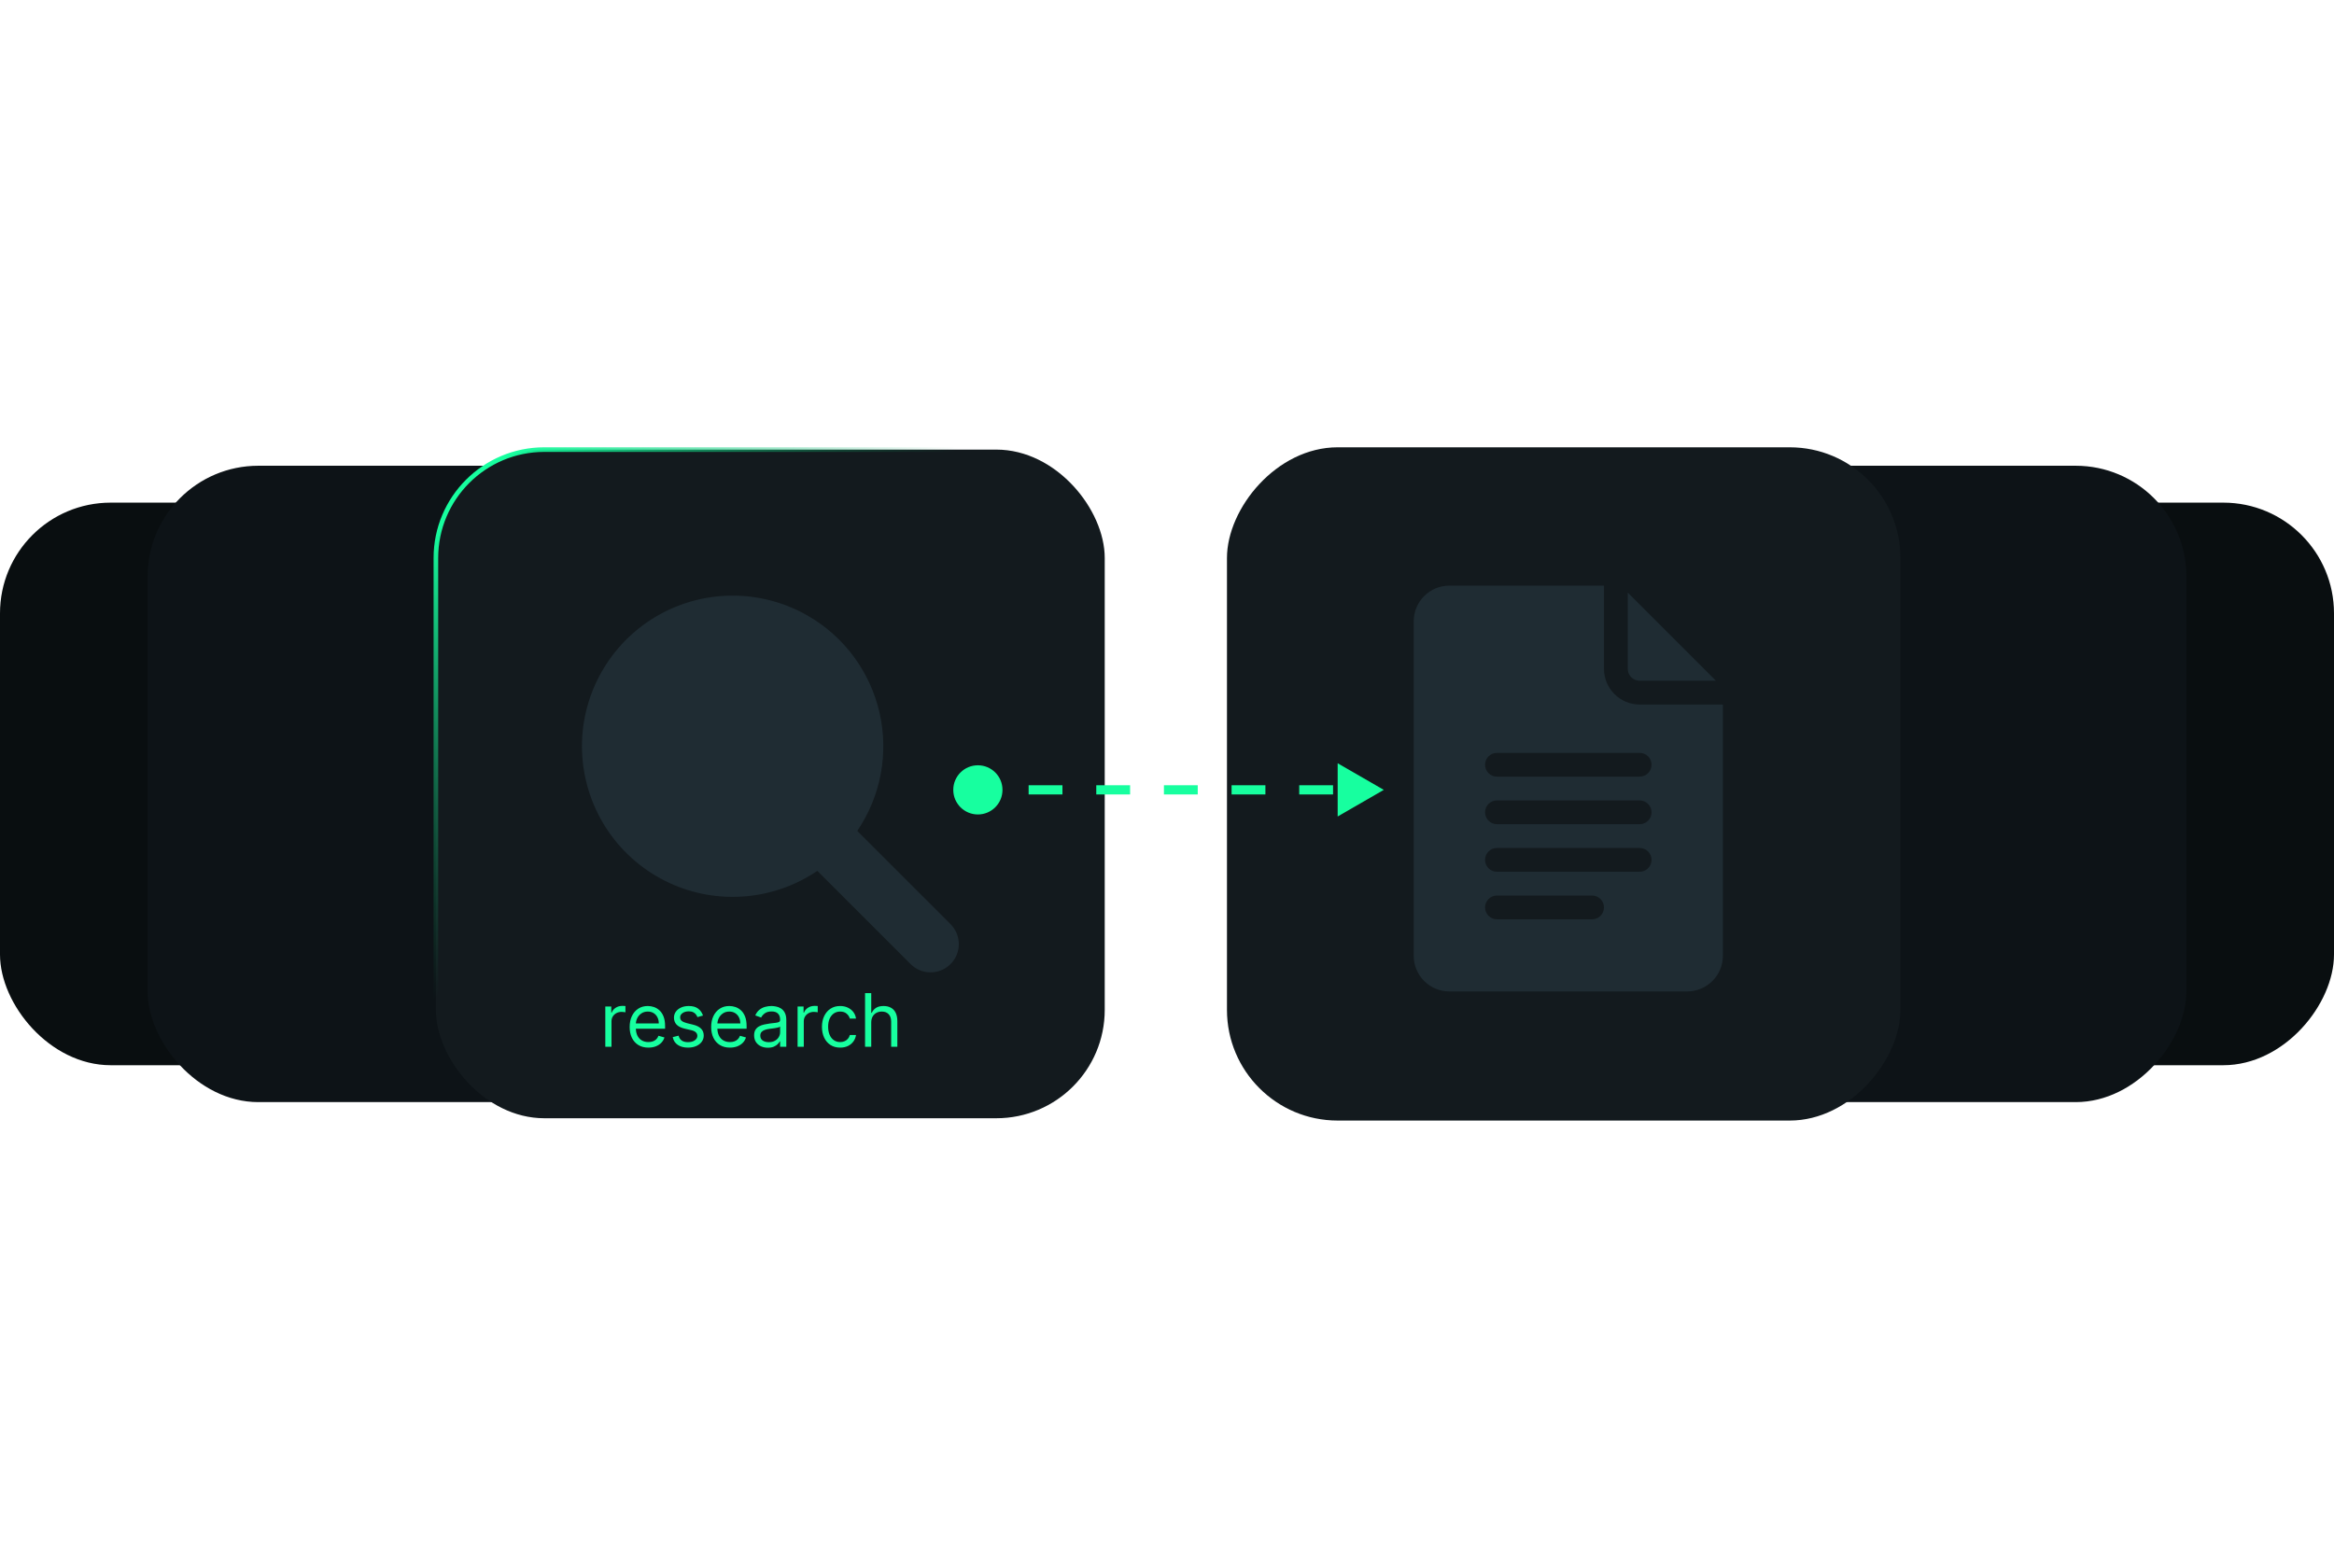 <svg width="253" height="170" viewBox="0 0 253 170" fill="none" xmlns="http://www.w3.org/2000/svg">
<rect y="54.5" width="61" height="61" rx="12" fill="#090E10"/>
<rect width="61" height="61" rx="12" transform="matrix(-1 0 0 1 253 54.5)" fill="#090E10"/>
<rect x="16" y="50.5" width="69" height="69" rx="12" fill="#0D1317"/>
<rect width="69" height="69" rx="12" transform="matrix(-1 0 0 1 237 50.5)" fill="#0D1317"/>
<rect x="47.25" y="48.75" width="72.5" height="72.5" rx="11.75" fill="#131A1E" stroke="url(#paint0_linear_2460_705)" stroke-width="0.5"/>
<rect width="73" height="73" rx="12" transform="matrix(-1 0 0 1 206 48.5)" fill="#131A1E"/>
<g clip-path="url(#clip0_2460_705)">
<path d="M87.583 66.77C89.528 67.893 91.22 69.405 92.554 71.211C93.888 73.017 94.835 75.079 95.337 77.268C95.838 79.457 95.883 81.726 95.468 83.933C95.053 86.139 94.188 88.237 92.926 90.094L103.02 100.186C103.582 100.74 103.909 101.489 103.932 102.278C103.955 103.067 103.673 103.834 103.144 104.42C102.615 105.005 101.881 105.364 101.094 105.422C100.307 105.48 99.529 105.231 98.92 104.729L98.688 104.519L88.596 94.425C86.181 96.065 83.371 97.028 80.458 97.214C77.546 97.4 74.636 96.802 72.033 95.482C69.429 94.162 67.227 92.169 65.655 89.709C64.084 87.25 63.2 84.414 63.095 81.497L63.083 80.915L63.093 80.333C63.194 77.517 64.021 74.775 65.495 72.373C66.968 69.972 69.038 67.992 71.503 66.627C73.968 65.262 76.744 64.558 79.562 64.583C82.379 64.608 85.143 65.362 87.583 66.77Z" fill="#1F2C33"/>
</g>
<path d="M65.614 113.5V109.136H66.261V109.795H66.307C66.386 109.58 66.53 109.404 66.739 109.27C66.947 109.135 67.182 109.068 67.443 109.068C67.492 109.068 67.554 109.069 67.628 109.071C67.702 109.073 67.758 109.076 67.796 109.08V109.761C67.773 109.756 67.721 109.747 67.639 109.736C67.56 109.723 67.475 109.716 67.386 109.716C67.174 109.716 66.985 109.76 66.818 109.849C66.653 109.937 66.523 110.058 66.426 110.213C66.331 110.366 66.284 110.542 66.284 110.739V113.5H65.614ZM70.287 113.591C69.867 113.591 69.504 113.498 69.199 113.312C68.896 113.125 68.662 112.864 68.497 112.528C68.334 112.191 68.253 111.799 68.253 111.352C68.253 110.905 68.334 110.511 68.497 110.17C68.662 109.828 68.891 109.561 69.185 109.369C69.48 109.176 69.825 109.08 70.219 109.08C70.446 109.08 70.671 109.117 70.892 109.193C71.114 109.269 71.315 109.392 71.497 109.562C71.679 109.731 71.824 109.955 71.932 110.233C72.04 110.511 72.094 110.854 72.094 111.261V111.545H68.73V110.966H71.412C71.412 110.72 71.363 110.5 71.264 110.307C71.168 110.114 71.029 109.961 70.849 109.849C70.671 109.738 70.461 109.682 70.219 109.682C69.952 109.682 69.721 109.748 69.526 109.881C69.332 110.011 69.184 110.182 69.079 110.392C68.975 110.602 68.923 110.828 68.923 111.068V111.455C68.923 111.784 68.98 112.063 69.094 112.293C69.209 112.52 69.369 112.693 69.574 112.812C69.778 112.93 70.016 112.989 70.287 112.989C70.463 112.989 70.622 112.964 70.764 112.915C70.908 112.864 71.032 112.788 71.136 112.688C71.24 112.585 71.321 112.458 71.378 112.307L72.026 112.489C71.957 112.708 71.843 112.902 71.682 113.068C71.521 113.233 71.322 113.362 71.085 113.455C70.849 113.545 70.582 113.591 70.287 113.591ZM76.204 110.114L75.602 110.284C75.564 110.184 75.508 110.086 75.435 109.991C75.363 109.895 75.264 109.815 75.139 109.753C75.014 109.69 74.854 109.659 74.659 109.659C74.392 109.659 74.169 109.721 73.992 109.844C73.815 109.965 73.727 110.119 73.727 110.307C73.727 110.473 73.788 110.605 73.909 110.702C74.03 110.798 74.22 110.879 74.477 110.943L75.125 111.102C75.515 111.197 75.806 111.342 75.997 111.537C76.188 111.73 76.284 111.979 76.284 112.284C76.284 112.534 76.212 112.758 76.068 112.955C75.926 113.152 75.727 113.307 75.472 113.42C75.216 113.534 74.919 113.591 74.579 113.591C74.135 113.591 73.766 113.494 73.474 113.301C73.183 113.108 72.998 112.826 72.921 112.455L73.557 112.295C73.617 112.53 73.732 112.706 73.901 112.824C74.071 112.941 74.294 113 74.568 113C74.881 113 75.129 112.934 75.312 112.801C75.498 112.667 75.591 112.506 75.591 112.318C75.591 112.167 75.538 112.04 75.432 111.938C75.326 111.833 75.163 111.756 74.943 111.705L74.216 111.534C73.816 111.439 73.523 111.293 73.335 111.094C73.15 110.893 73.057 110.642 73.057 110.341C73.057 110.095 73.126 109.877 73.264 109.688C73.404 109.498 73.595 109.349 73.835 109.241C74.078 109.134 74.352 109.08 74.659 109.08C75.091 109.08 75.43 109.174 75.676 109.364C75.924 109.553 76.1 109.803 76.204 110.114ZM79.123 113.591C78.702 113.591 78.34 113.498 78.035 113.312C77.732 113.125 77.498 112.864 77.333 112.528C77.17 112.191 77.089 111.799 77.089 111.352C77.089 110.905 77.17 110.511 77.333 110.17C77.498 109.828 77.727 109.561 78.021 109.369C78.316 109.176 78.661 109.08 79.055 109.08C79.282 109.08 79.506 109.117 79.728 109.193C79.95 109.269 80.151 109.392 80.333 109.562C80.515 109.731 80.66 109.955 80.768 110.233C80.876 110.511 80.93 110.854 80.93 111.261V111.545H77.566V110.966H80.248C80.248 110.72 80.199 110.5 80.1 110.307C80.004 110.114 79.865 109.961 79.685 109.849C79.507 109.738 79.297 109.682 79.055 109.682C78.788 109.682 78.557 109.748 78.362 109.881C78.168 110.011 78.02 110.182 77.915 110.392C77.811 110.602 77.759 110.828 77.759 111.068V111.455C77.759 111.784 77.816 112.063 77.93 112.293C78.045 112.52 78.205 112.693 78.41 112.812C78.614 112.93 78.852 112.989 79.123 112.989C79.299 112.989 79.458 112.964 79.6 112.915C79.744 112.864 79.868 112.788 79.972 112.688C80.076 112.585 80.157 112.458 80.214 112.307L80.862 112.489C80.793 112.708 80.679 112.902 80.518 113.068C80.357 113.233 80.158 113.362 79.921 113.455C79.684 113.545 79.418 113.591 79.123 113.591ZM83.234 113.602C82.957 113.602 82.706 113.55 82.481 113.446C82.255 113.34 82.076 113.188 81.944 112.989C81.811 112.788 81.745 112.545 81.745 112.261C81.745 112.011 81.794 111.809 81.893 111.653C81.991 111.496 82.123 111.373 82.288 111.284C82.452 111.195 82.634 111.129 82.833 111.085C83.034 111.04 83.236 111.004 83.438 110.977C83.703 110.943 83.918 110.918 84.083 110.901C84.25 110.882 84.371 110.85 84.447 110.807C84.524 110.763 84.563 110.687 84.563 110.58V110.557C84.563 110.277 84.487 110.059 84.333 109.903C84.182 109.748 83.951 109.67 83.643 109.67C83.323 109.67 83.072 109.741 82.89 109.881C82.708 110.021 82.58 110.17 82.506 110.33L81.87 110.102C81.984 109.837 82.135 109.631 82.325 109.483C82.516 109.333 82.724 109.229 82.95 109.17C83.177 109.11 83.4 109.08 83.62 109.08C83.76 109.08 83.921 109.097 84.103 109.131C84.287 109.163 84.464 109.23 84.634 109.332C84.807 109.435 84.95 109.589 85.063 109.795C85.177 110.002 85.234 110.278 85.234 110.625V113.5H84.563V112.909H84.529C84.484 113.004 84.408 113.105 84.302 113.213C84.196 113.321 84.055 113.413 83.879 113.489C83.702 113.564 83.487 113.602 83.234 113.602ZM83.336 113C83.601 113 83.825 112.948 84.006 112.844C84.19 112.74 84.328 112.605 84.421 112.44C84.516 112.276 84.563 112.102 84.563 111.92V111.307C84.535 111.341 84.472 111.372 84.376 111.401C84.281 111.427 84.171 111.451 84.046 111.472C83.923 111.491 83.803 111.508 83.685 111.523C83.57 111.536 83.476 111.547 83.404 111.557C83.23 111.58 83.067 111.616 82.915 111.668C82.766 111.717 82.645 111.792 82.552 111.892C82.461 111.991 82.415 112.125 82.415 112.295C82.415 112.528 82.502 112.705 82.674 112.824C82.848 112.941 83.069 113 83.336 113ZM86.457 113.5V109.136H87.105V109.795H87.151C87.23 109.58 87.374 109.404 87.582 109.27C87.791 109.135 88.026 109.068 88.287 109.068C88.336 109.068 88.398 109.069 88.472 109.071C88.546 109.073 88.601 109.076 88.639 109.08V109.761C88.617 109.756 88.564 109.747 88.483 109.736C88.403 109.723 88.319 109.716 88.23 109.716C88.018 109.716 87.829 109.76 87.662 109.849C87.497 109.937 87.367 110.058 87.27 110.213C87.175 110.366 87.128 110.542 87.128 110.739V113.5H86.457ZM91.074 113.591C90.665 113.591 90.312 113.494 90.017 113.301C89.722 113.108 89.494 112.842 89.335 112.503C89.176 112.164 89.097 111.777 89.097 111.341C89.097 110.898 89.178 110.507 89.341 110.168C89.506 109.827 89.735 109.561 90.028 109.369C90.324 109.176 90.669 109.08 91.062 109.08C91.369 109.08 91.646 109.136 91.892 109.25C92.138 109.364 92.34 109.523 92.497 109.727C92.654 109.932 92.752 110.17 92.79 110.443H92.119C92.068 110.244 91.954 110.068 91.778 109.915C91.604 109.759 91.369 109.682 91.074 109.682C90.812 109.682 90.583 109.75 90.386 109.886C90.191 110.021 90.039 110.211 89.929 110.457C89.821 110.702 89.767 110.989 89.767 111.318C89.767 111.655 89.82 111.949 89.926 112.199C90.034 112.449 90.186 112.643 90.381 112.781C90.578 112.92 90.809 112.989 91.074 112.989C91.248 112.989 91.406 112.958 91.548 112.898C91.69 112.837 91.811 112.75 91.909 112.636C92.008 112.523 92.078 112.386 92.119 112.227H92.79C92.752 112.485 92.658 112.717 92.508 112.923C92.361 113.128 92.165 113.291 91.921 113.412C91.678 113.531 91.396 113.591 91.074 113.591ZM94.44 110.875V113.5H93.77V107.682H94.44V109.818H94.497C94.599 109.593 94.753 109.414 94.957 109.281C95.164 109.147 95.438 109.08 95.781 109.08C96.079 109.08 96.339 109.139 96.562 109.259C96.786 109.376 96.959 109.557 97.082 109.801C97.207 110.044 97.27 110.352 97.27 110.727V113.5H96.599V110.773C96.599 110.426 96.51 110.158 96.329 109.969C96.151 109.777 95.904 109.682 95.588 109.682C95.368 109.682 95.171 109.728 94.997 109.821C94.825 109.914 94.688 110.049 94.588 110.227C94.49 110.405 94.44 110.621 94.44 110.875Z" fill="#17FF9F"/>
<path d="M103.333 85.644C103.333 87.117 104.527 88.311 106 88.311C107.473 88.311 108.667 87.117 108.667 85.644C108.667 84.172 107.473 82.978 106 82.978C104.527 82.978 103.333 84.172 103.333 85.644ZM150 85.644L145 82.758V88.531L150 85.644ZM106 86.144H107.833V85.144H106V86.144ZM111.5 86.144H115.167V85.144H111.5V86.144ZM118.833 86.144H122.5V85.144H118.833V86.144ZM126.167 86.144H129.833V85.144H126.167V86.144ZM133.5 86.144H137.167V85.144H133.5V86.144ZM140.833 86.144H144.5V85.144H140.833V86.144Z" fill="#17FF9F"/>
<g clip-path="url(#clip1_2460_705)">
<path d="M157.109 107.5H182.891C185.023 107.5 186.758 105.765 186.758 103.633V76.391H177.734C175.602 76.391 173.867 74.656 173.867 72.523V63.5H157.109C154.977 63.5 153.242 65.235 153.242 67.367V103.633C153.242 105.765 154.977 107.5 157.109 107.5ZM162.266 81.633H177.734C178.447 81.633 179.023 82.209 179.023 82.922C179.023 83.634 178.447 84.211 177.734 84.211H162.266C161.553 84.211 160.977 83.634 160.977 82.922C160.977 82.209 161.553 81.633 162.266 81.633ZM162.266 86.789H177.734C178.447 86.789 179.023 87.366 179.023 88.078C179.023 88.791 178.447 89.367 177.734 89.367H162.266C161.553 89.367 160.977 88.791 160.977 88.078C160.977 87.366 161.553 86.789 162.266 86.789ZM162.266 91.945H177.734C178.447 91.945 179.023 92.522 179.023 93.234C179.023 93.947 178.447 94.523 177.734 94.523H162.266C161.553 94.523 160.977 93.947 160.977 93.234C160.977 92.522 161.553 91.945 162.266 91.945ZM162.266 97.102H172.578C173.291 97.102 173.867 97.678 173.867 98.391C173.867 99.103 173.291 99.68 172.578 99.68H162.266C161.553 99.68 160.977 99.103 160.977 98.391C160.977 97.678 161.553 97.102 162.266 97.102Z" fill="#1F2C33"/>
<path d="M177.734 73.811H186.003L176.445 64.254V72.522C176.445 73.233 177.023 73.811 177.734 73.811Z" fill="#1F2C33"/>
</g>
<defs>
<linearGradient id="paint0_linear_2460_705" x1="50.5" y1="54" x2="120" y2="120" gradientUnits="userSpaceOnUse">
<stop stop-color="#17FF9F"/>
<stop offset="0.365" stop-color="#0E995F" stop-opacity="0"/>
</linearGradient>
<clipPath id="clip0_2460_705">
<rect width="49" height="49" fill="white" transform="translate(59 60.5)"/>
</clipPath>
<clipPath id="clip1_2460_705">
<rect width="44" height="44" fill="white" transform="translate(148 63.5)"/>
</clipPath>
</defs>
</svg>
